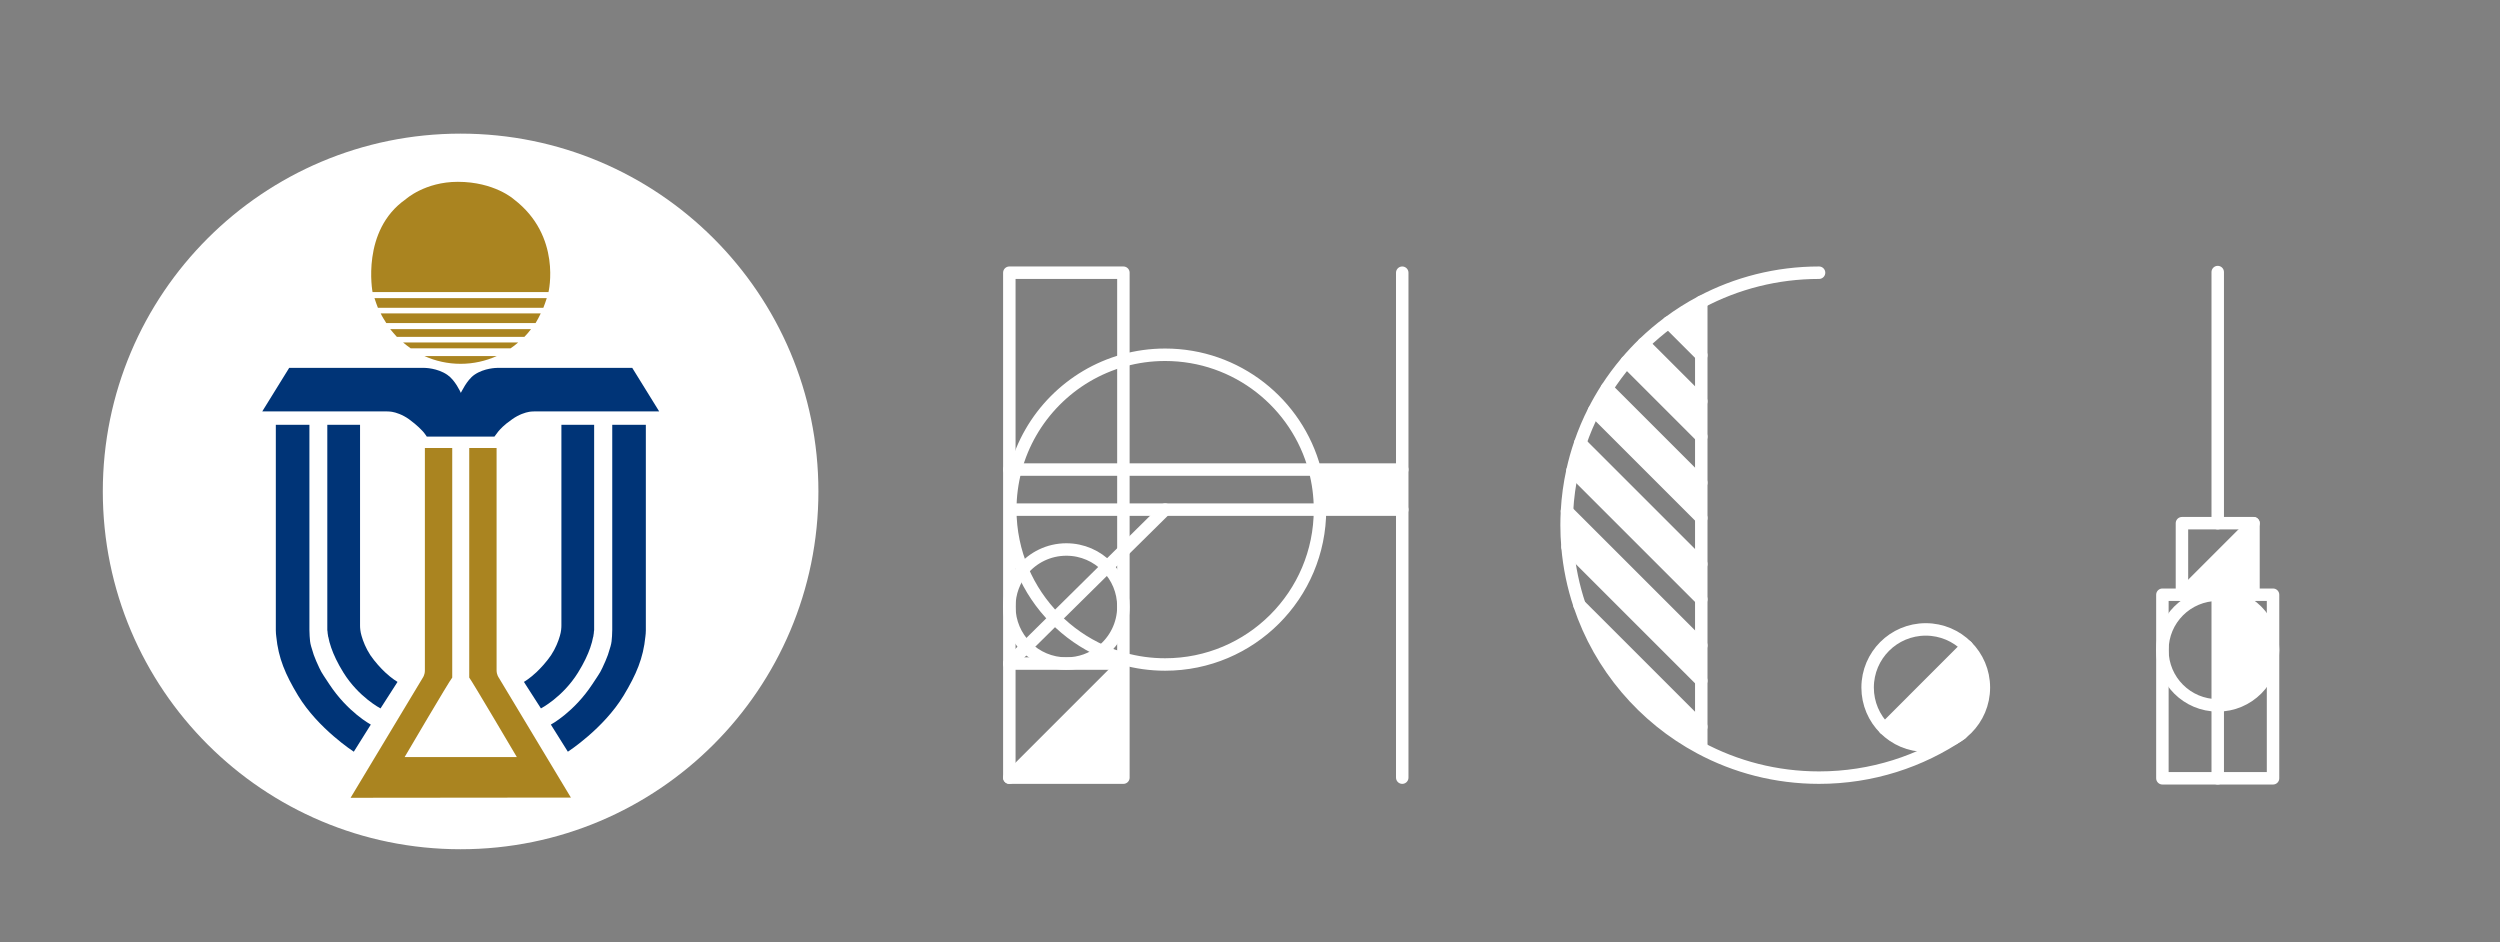 <?xml version="1.0" encoding="UTF-8"?>
<svg xmlns="http://www.w3.org/2000/svg" viewBox="0 0 1605 605">
  <rect x="0" y="0" width="1605" height="605" fill="#808080" stroke="none"/>
  <g id="_图层_2_复制" data-name="图层 2_复制">
    <g>
      <g>
        <path d="M900.24,301.47v25.71h-52.8c0-8.89-1.17-17.51-3.36-25.71h56.16Z" style="fill: #fff;"/>
        <polygon points="721.22 426.01 721.22 499.24 647.99 499.24 721.22 426.01" style="fill: #fff;"/>
      </g>
      <g>
        <polyline points="647.99 426.01 647.99 389.4 647.99 327.18 647.99 301.47 647.99 175.08 721.22 175.08 721.22 231.42 721.22 301.47 721.22 327.18 721.22 353.66 721.22 389.4 721.22 422.94 721.22 426.01" style="fill: none; stroke: #fff; stroke-linecap: round; stroke-linejoin: round; stroke-width: 8px;"/>
        <polygon points="721.22 426.01 721.22 499.24 647.99 499.24 647.99 426.01 684.61 426.01 721.22 426.01" style="fill: none; stroke: #fff; stroke-linecap: round; stroke-linejoin: round; stroke-width: 8px;"/>
        <path d="M721.22,389.4c0,11.57-5.36,21.88-13.74,28.59-6.27,5.02-14.22,8.02-22.87,8.02-10.08,0-19.22-4.08-25.83-10.66-6.67-6.63-10.79-15.81-10.79-25.95,0-8.91,3.18-17.06,8.47-23.41,6.7-8.07,16.83-13.21,28.15-13.21,10.3,0,19.61,4.25,26.26,11.1,6.4,6.6,10.35,15.59,10.35,25.52Z" style="fill: none; stroke: #fff; stroke-linecap: round; stroke-linejoin: round; stroke-width: 8px;"/>
        <path d="M847.44,327.18c0-8.89-1.17-17.51-3.36-25.71-11.33-42.45-50.04-73.71-96.06-73.71-9.29,0-18.28,1.27-26.8,3.66-33.73,9.41-60.22,36.17-69.26,70.05-2.19,8.2-3.36,16.82-3.36,25.71,0,13.77,2.8,26.89,7.86,38.81,4.95,11.66,12.06,22.19,20.84,31.06,8.61,8.73,18.84,15.87,30.18,20.94,4.42,1.97,9.01,3.63,13.74,4.95,8.52,2.39,17.51,3.66,26.8,3.66,54.91,0,99.42-44.51,99.42-99.42Z" style="fill: none; stroke: #fff; stroke-linecap: round; stroke-linejoin: round; stroke-width: 8px;"/>
        <polyline points="900.24 175.08 900.24 301.47 900.24 327.18 900.24 499.24" style="fill: none; stroke: #fff; stroke-linecap: round; stroke-linejoin: round; stroke-width: 8px;"/>
        <polyline points="648.6 327.18 721.22 327.18 748.02 327.18 847.44 327.18 900.24 327.18" style="fill: none; stroke: #fff; stroke-linecap: round; stroke-linejoin: round; stroke-width: 8px;"/>
        <polyline points="900.24 301.47 844.08 301.47 721.22 301.47 651.96 301.47 647.99 301.47" style="fill: none; stroke: #fff; stroke-linecap: round; stroke-linejoin: round; stroke-width: 8px;"/>
        <line x1="647.99" y1="499.24" x2="721.22" y2="426.01" style="fill: none; stroke: #fff; stroke-linecap: round; stroke-linejoin: round; stroke-width: 8px;"/>
        <polyline points="647.99 426.01 658.78 415.35 677.3 397.05 710.87 363.88 721.22 353.66 748.02 327.18" style="fill: none; stroke: #fff; stroke-linecap: round; stroke-linejoin: round; stroke-width: 8px;"/>
      </g>
    </g>
    <g>
      <g>
        <path d="M1262.7,415.02v-.02c6.77,6.76,10.95,16.09,10.95,26.4,0,20.61-16.71,37.32-37.32,37.32-10.31,0-19.64-4.18-26.39-10.93l52.76-52.77Z" style="fill: #fff;"/>
        <path d="M1092.22,466.6v12.07l-.78,1.47c-36.24-19.4-64.24-52.17-77.41-91.71l78.19,78.17Z" style="fill: #fff;"/>
        <path d="M1092.22,414.36v22.67l-85.86-85.84h-.01c-.4-4.63-.6-9.3-.6-14.03,0-3.02,.08-6.01,.25-8.99l86.22,86.19Z" style="fill: #fff;"/>
        <path d="M1092.22,362.13v22.66l-82.67-82.65c1.32-6.03,2.98-11.93,4.97-17.69h.01l77.69,77.68Z" style="fill: #fff;"/>
        <path d="M1092.22,309.89v22.67l-68.89-68.88c2.51-4.95,5.28-9.75,8.28-14.38h.01l60.6,60.59Z" style="fill: #fff;"/>
        <path d="M1092.22,257.65v22.67l-48-47.99c3.46-4.08,7.12-7.99,10.96-11.71h.01s37.03,37.03,37.03,37.03Z" style="fill: #fff;"/>
        <path d="M1092.22,193.78v34.3l-21.04-21.03c6.63-4.95,13.66-9.39,21.03-13.28h0Z" style="fill: #fff;"/>
      </g>
      <g>
        <path d="M1259.11,471.12c-26,17.74-57.43,28.12-91.28,28.12-27.62,0-53.63-6.91-76.39-19.1-36.24-19.4-64.24-52.17-77.41-91.71-3.96-11.86-6.58-24.34-7.68-37.24-.4-4.63-.6-9.3-.6-14.03,0-3.02,.08-6.01,.25-8.99,.48-8.89,1.68-17.58,3.55-26.03,1.32-6.03,2.98-11.93,4.97-17.69,2.45-7.16,5.4-14.1,8.81-20.77,2.51-4.95,5.28-9.75,8.28-14.38h0c3.84-5.94,8.05-11.61,12.61-16.97,3.46-4.08,7.12-7.99,10.96-11.71,5.03-4.86,10.37-9.4,16-13.57,6.63-4.95,13.66-9.39,21.03-13.28,22.58-11.93,48.31-18.69,75.62-18.69" style="fill: none; stroke: #fff; stroke-linecap: round; stroke-linejoin: round; stroke-width: 8px;"/>
        <path d="M1262.71,415c6.76,6.76,10.94,16.09,10.94,26.4,0,20.61-16.71,37.32-37.32,37.32-10.31,0-19.64-4.18-26.39-10.93-6.76-6.75-10.93-16.09-10.93-26.39,0-20.61,16.7-37.32,37.32-37.32,10.3,0,19.62,4.18,26.38,10.92Z" style="fill: none; stroke: #fff; stroke-linecap: round; stroke-linejoin: round; stroke-width: 8px;"/>
        <line x1="1209.94" y1="467.79" x2="1262.7" y2="415.02" style="fill: none; stroke: #fff; stroke-linecap: round; stroke-linejoin: round; stroke-width: 8px;"/>
        <polyline points="1092.22 193.78 1092.22 228.08 1092.22 257.65 1092.22 280.32 1092.22 309.89 1092.22 332.56 1092.22 362.13 1092.22 384.79 1092.22 414.36 1092.22 437.03 1092.22 466.6 1092.22 478.67" style="fill: none; stroke: #fff; stroke-linecap: round; stroke-linejoin: round; stroke-width: 8px;"/>
        <line x1="1092.22" y1="257.65" x2="1055.19" y2="220.63" style="fill: none; stroke: #fff; stroke-linecap: round; stroke-linejoin: round; stroke-width: 8px;"/>
        <line x1="1092.22" y1="228.08" x2="1071.18" y2="207.05" style="fill: none; stroke: #fff; stroke-linecap: round; stroke-linejoin: round; stroke-width: 8px;"/>
        <line x1="1092.22" y1="309.89" x2="1031.62" y2="249.3" style="fill: none; stroke: #fff; stroke-linecap: round; stroke-linejoin: round; stroke-width: 8px;"/>
        <line x1="1092.22" y1="280.32" x2="1044.22" y2="232.33" style="fill: none; stroke: #fff; stroke-linecap: round; stroke-linejoin: round; stroke-width: 8px;"/>
        <line x1="1092.22" y1="362.13" x2="1014.53" y2="284.45" style="fill: none; stroke: #fff; stroke-linecap: round; stroke-linejoin: round; stroke-width: 8px;"/>
        <line x1="1092.22" y1="332.56" x2="1023.33" y2="263.68" style="fill: none; stroke: #fff; stroke-linecap: round; stroke-linejoin: round; stroke-width: 8px;"/>
        <line x1="1092.22" y1="414.36" x2="1006" y2="328.17" style="fill: none; stroke: #fff; stroke-linecap: round; stroke-linejoin: round; stroke-width: 8px;"/>
        <line x1="1092.22" y1="384.79" x2="1009.55" y2="302.14" style="fill: none; stroke: #fff; stroke-linecap: round; stroke-linejoin: round; stroke-width: 8px;"/>
        <line x1="1092.22" y1="466.6" x2="1014.03" y2="388.43" style="fill: none; stroke: #fff; stroke-linecap: round; stroke-linejoin: round; stroke-width: 8px;"/>
        <line x1="1092.22" y1="437.03" x2="1006.36" y2="351.19" style="fill: none; stroke: #fff; stroke-linecap: round; stroke-linejoin: round; stroke-width: 8px;"/>
      </g>
    </g>
    <g>
      <g>
        <path d="M1423.78,381.82c19.61,0,35.51,15.9,35.51,35.52s-15.9,35.51-35.51,35.51v-71.03Z" style="fill: #fff;"/>
        <polygon points="1446.74 335.89 1446.74 381.82 1423.78 381.82 1400.81 381.82 1446.74 335.89" style="fill: #fff;"/>
      </g>
      <g>
        <polyline points="1446.74 381.82 1459.29 381.82 1459.29 417.34 1459.29 499.66 1423.78 499.66 1388.26 499.66 1388.26 417.34 1388.26 381.82 1400.81 381.82" style="fill: none; stroke: #fff; stroke-linecap: round; stroke-linejoin: round; stroke-width: 8px;"/>
        <polygon points="1446.74 381.82 1423.78 381.82 1400.81 381.82 1400.81 335.89 1423.78 335.89 1446.74 335.89 1446.74 381.82" style="fill: none; stroke: #fff; stroke-linecap: round; stroke-linejoin: round; stroke-width: 8px;"/>
        <line x1="1446.74" y1="335.89" x2="1400.81" y2="381.82" style="fill: none; stroke: #fff; stroke-linecap: round; stroke-linejoin: round; stroke-width: 8px;"/>
        <line x1="1423.78" y1="335.89" x2="1423.78" y2="174.67" style="fill: none; stroke: #fff; stroke-linecap: round; stroke-linejoin: round; stroke-width: 8px;"/>
        <polyline points="1423.78 499.66 1423.78 452.85 1423.78 381.82" style="fill: none; stroke: #fff; stroke-linecap: round; stroke-linejoin: round; stroke-width: 8px;"/>
        <path d="M1459.29,417.34c0,19.61-15.9,35.51-35.51,35.51s-35.52-15.9-35.52-35.51,15.9-35.52,35.52-35.52,35.51,15.9,35.51,35.52Z" style="fill: none; stroke: #fff; stroke-linecap: round; stroke-linejoin: round; stroke-width: 8px;"/>
      </g>
    </g>
  </g>
  <g id="_彩色logo" data-name="彩色logo">
    <circle cx="295.71" cy="315.5" r="229.71" style="fill: #fff;"/>
    <g>
      <path d="M366.51,512.04l-46.32-77.02s-1.38-1.8-1.38-4.7v-142.69h-17.56v147.39c1.38,1.52,30.56,51.02,30.56,51.02h-72.04s29.04-49.5,30.56-51.02v-147.39h-17.56v142.83c0,2.9-1.38,4.7-1.38,4.7l-46.32,77.02,141.45-.14h0Z" style="fill: #aa8420;"/>
      <g>
        <path d="M352.13,187.52s8.71-35.95-22.26-59.59c0,0-12.44-11.2-35.95-11.2-21.16,0-33.46,11.2-33.46,11.2-28.76,20.05-21.29,59.59-21.29,59.59h112.97Z" style="fill: #aa8420;"/>
        <path d="M242.62,197.62h106.19c.83-2.07,1.52-4.01,2.21-6.22h-110.61c.69,2.07,1.38,4.15,2.21,6.22Z" style="fill: #aa8420;"/>
        <path d="M347.15,201.21h-102.73c.97,2.21,2.35,4.15,3.59,6.22h95.82c1.11-1.94,2.35-4.01,3.32-6.22Z" style="fill: #aa8420;"/>
        <path d="M254.79,216.28h81.85c1.52-1.52,2.9-3.18,4.29-4.98h-90.43c1.38,1.66,2.77,3.32,4.29,4.98Z" style="fill: #aa8420;"/>
        <path d="M263.64,223.61h64.16c1.66-1.11,3.32-2.35,4.84-3.73h-73.84c1.52,1.24,3.18,2.63,4.84,3.73Z" style="fill: #aa8420;"/>
        <path d="M272.49,228.59c7.05,3.18,14.93,4.98,23.23,4.98s16.04-1.8,23.23-4.98h-46.46Z" style="fill: #aa8420;"/>
      </g>
      <path d="M405.91,236.19h-86.83s-8.16,0-14.52,4.42c-4.98,3.46-8.43,11.34-8.71,11.61h0c-.14-.41-3.73-8.3-8.71-11.61-6.5-4.42-14.52-4.42-14.52-4.42h-86.97l-17.28,27.93h79.5s2.35,0,3.87,.28c2.35,.41,6.5,1.66,10.78,4.7,5.81,4.29,7.6,6.5,8.99,7.88,.83,.83,2.49,3.32,2.49,3.32h43.42s1.94-2.49,2.49-3.32c1.38-1.52,3.04-3.73,8.99-7.88,4.29-3.04,8.43-4.29,10.78-4.7,1.38-.28,3.87-.28,3.87-.28h79.64l-17.28-27.93Z" style="fill: #003477;"/>
      <g>
        <g>
          <path d="M177.08,272.7v132.05c0,1.38,.14,2.77,.28,3.87,1.38,13.97,5.81,24.34,13.97,37.89,12.86,21.29,35.81,36.09,35.81,36.09l10.92-17.42s-14.79-7.88-26.69-25.99c-2.35-3.73-4.84-6.91-6.36-10.37-1.52-3.18-2.63-5.81-3.59-8.43-.69-2.07-1.24-3.87-1.66-5.39-.69-2.35-.83-4.29-.97-6.64,0-.83-.14-4.01-.14-4.01v-131.63h-21.57Z" style="fill: #003477;"/>
          <path d="M210.13,272.7v131.63s0,.55,.14,1.11c0,.69,.14,1.66,.28,2.35,0,.55,.14,.97,.28,1.38,.41,2.07,.83,3.87,1.8,6.64,1.52,4.42,4.01,9.82,7.88,16.04,9.82,15.76,23.78,22.95,23.78,22.95l10.92-17.01s-3.59-2.07-8.02-6.22c-2.9-2.77-6.36-6.5-9.4-10.92-2.9-4.42-4.7-8.99-5.67-12.44-.83-2.77-.97-5.12-.97-6.64v-128.87h-21.02Z" style="fill: #003477;"/>
        </g>
        <g>
          <path d="M414.63,272.7v132.05c0,1.38-.14,2.77-.28,3.87-1.38,13.97-5.81,24.34-13.97,37.89-12.86,21.29-35.81,36.09-35.81,36.09l-10.92-17.42s14.79-7.88,26.69-25.99c2.35-3.73,4.84-6.91,6.36-10.37,1.52-3.18,2.63-5.81,3.59-8.43,.69-2.07,1.24-3.87,1.66-5.39,.69-2.35,.83-4.29,.97-6.64,0-.83,.14-4.01,.14-4.01v-131.63h21.57Z" style="fill: #003477;"/>
          <path d="M381.44,272.7v131.63s0,.55-.14,1.11c0,.69-.14,1.66-.28,2.35,0,.55-.14,.97-.28,1.38-.41,2.07-.83,3.87-1.8,6.64-1.52,4.42-4.01,9.82-7.88,16.04-9.82,15.76-23.78,22.95-23.78,22.95l-10.92-17.01s3.59-2.07,8.02-6.22c2.9-2.77,6.36-6.5,9.4-10.92,2.9-4.42,4.7-8.99,5.67-12.44,.83-2.77,.97-5.12,.97-6.64v-128.87h21.02Z" style="fill: #003477;"/>
        </g>
      </g>
    </g>
  </g>
</svg>